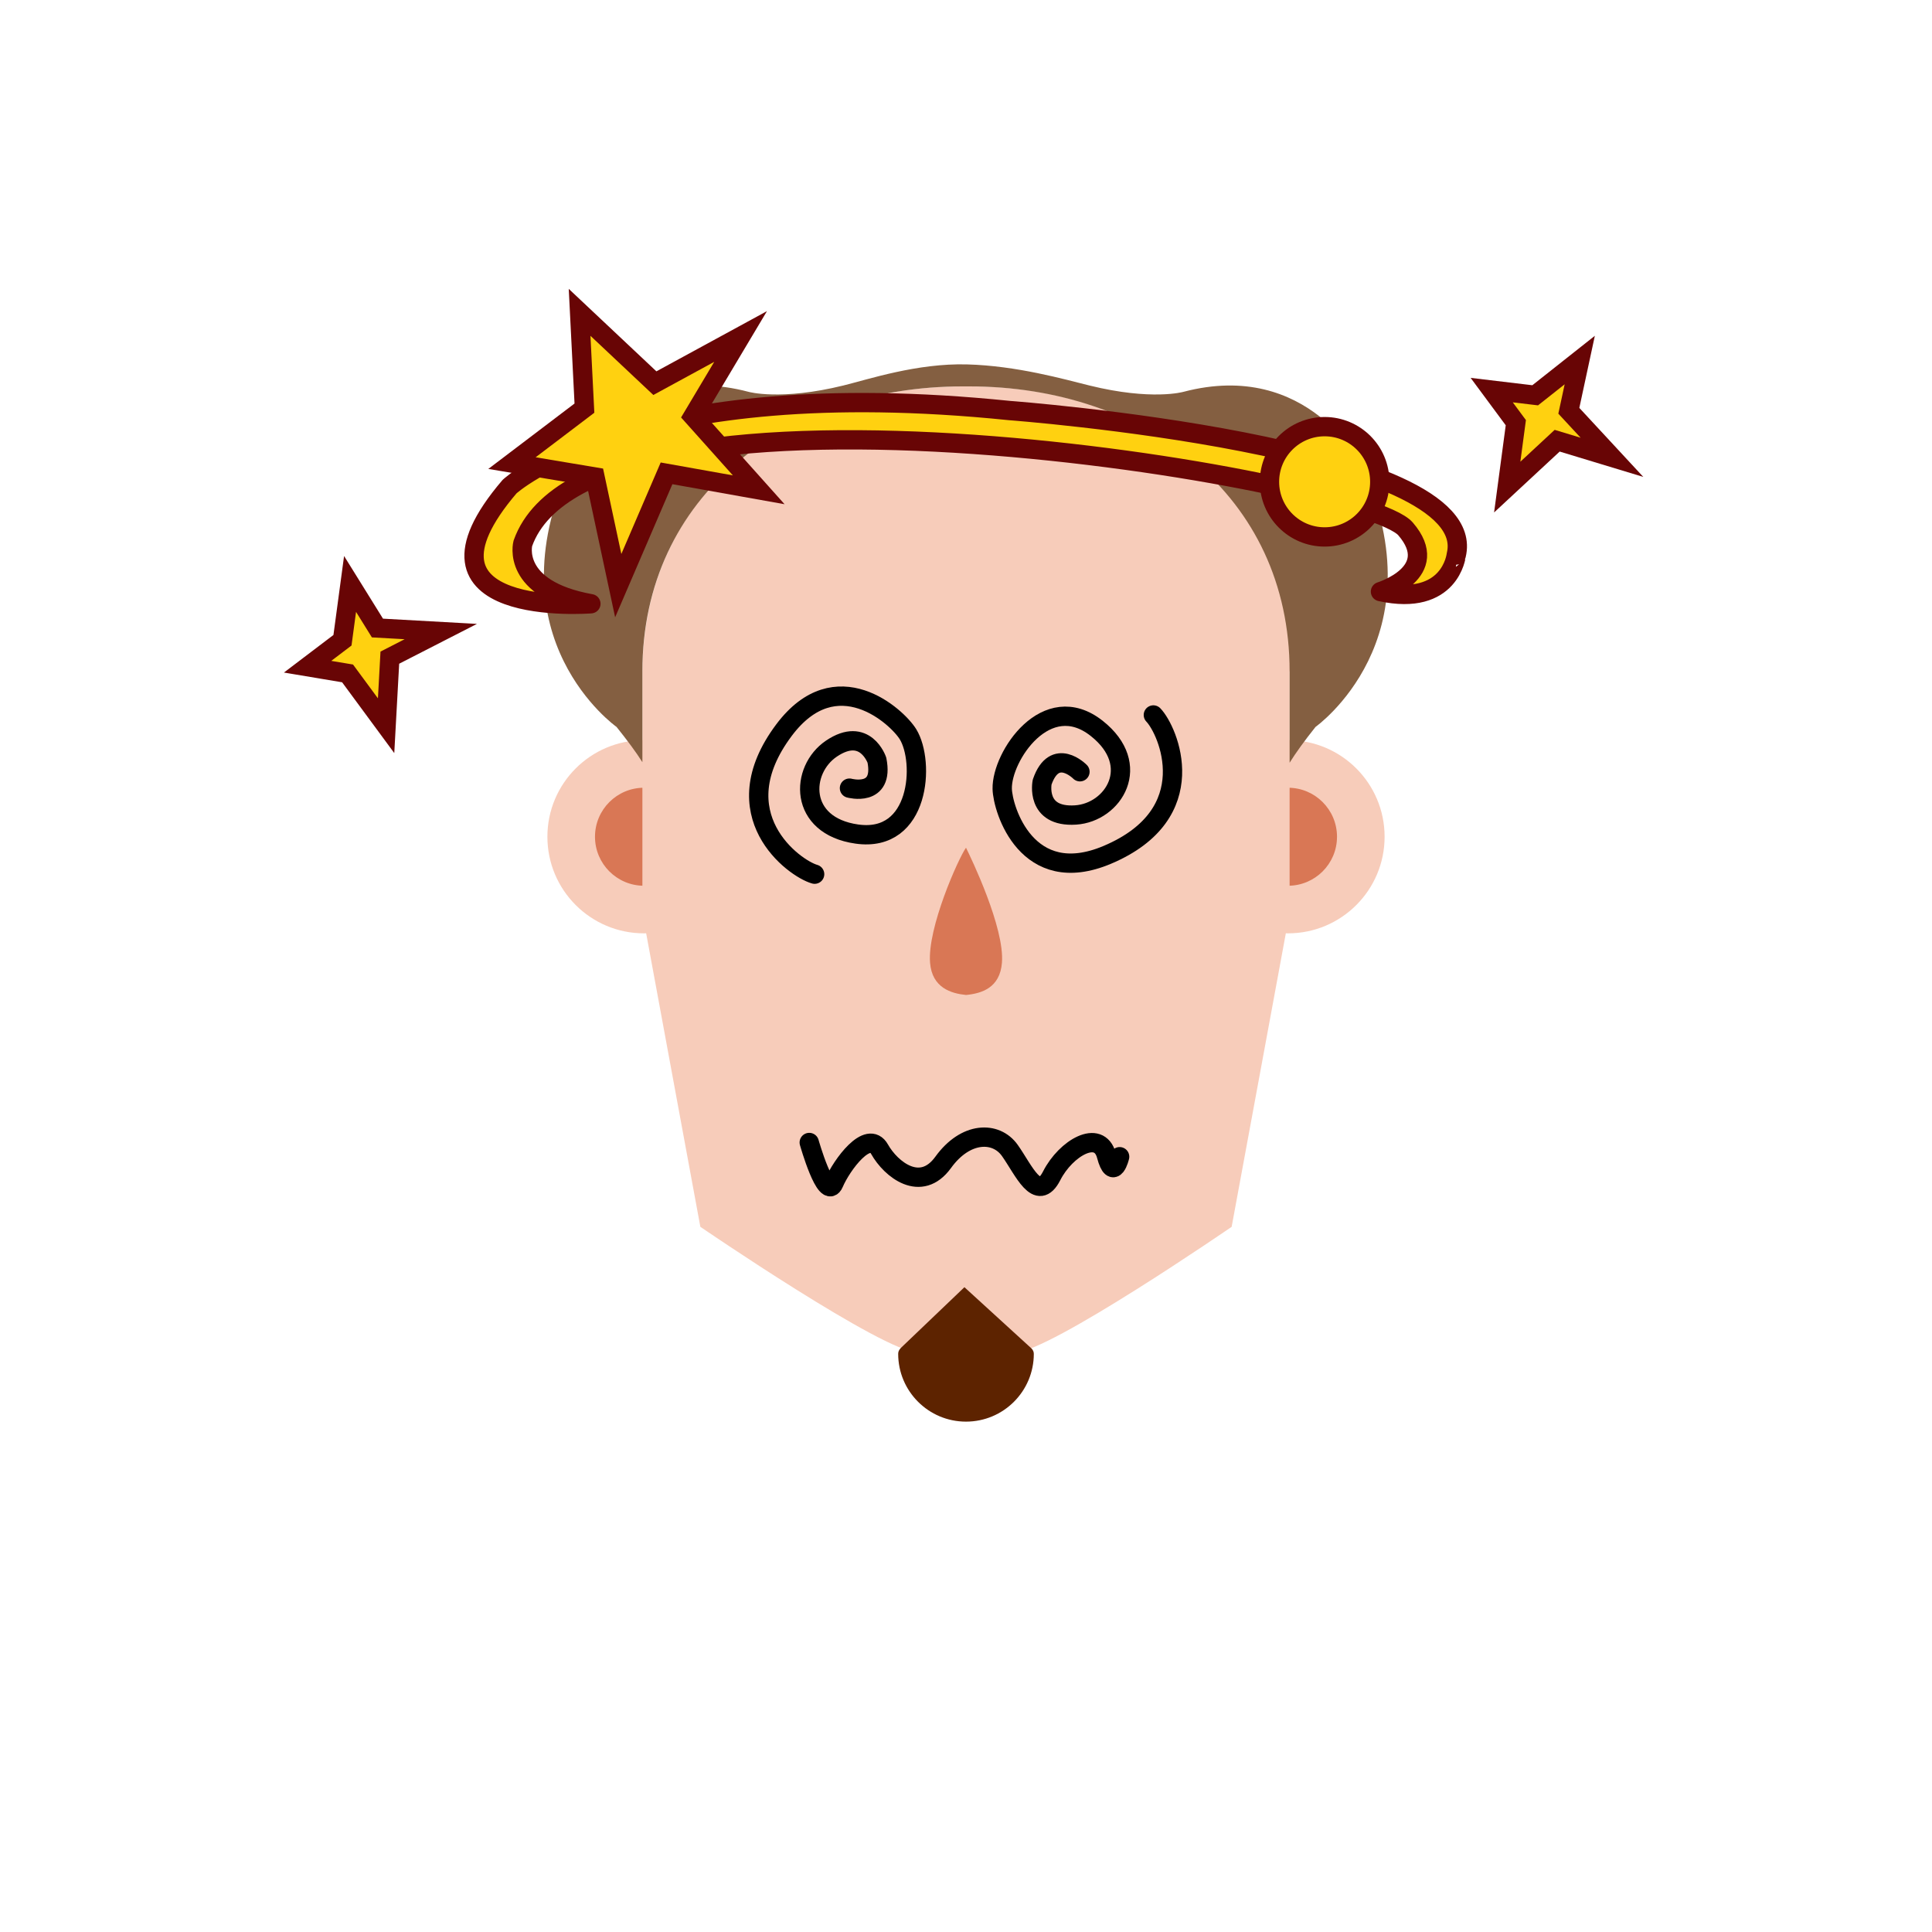 <?xml version="1.0" encoding="iso-8859-1"?><svg id="MegFaceHypnotized" version="1.1" xmlns="http://www.w3.org/2000/svg" xmlns:xlink="http://www.w3.org/1999/xlink" xml:space="preserve" x="0px" y="0px" viewbox="0 0 400 400" width="400" height="400" ><g id="Face"><g  /><g  /><circle  cx="133.333" cy="173.238" r="20" class="SkinColor" fill="#F7CCBA"  /><circle  cx="266.667" cy="173.238" r="20" class="SkinColor" fill="#F7CCBA"  /><circle  fill="#D97755" cx="266.667" cy="173.238" r="10.146" /><circle  fill="#D97755" cx="133.333" cy="173.238" r="10.146" /><path  d="M267,189v-50h0.18c-0.184-37-29.986-59-66.325-59h-1.521c-36.338,0-66.141,22-66.325,59H133v50l12,64.999    c0,0,37.999,26.001,45,26.001h20.189c7.001,0,44.811-26,44.811-26L267,189z" class="SkinColor" fill="#F7CCBA"  /></g><g id="Beard"><path  d="M214.04,280l-0.072-0.123c-0.072-0.263-0.21-0.492-0.407-0.692L199.674,266.5l-13.234,12.645    c-0.2,0.225-0.347,0.471-0.419,0.746L185.96,280h0.045c-0.018,0-0.045,0.19-0.045,0.294c0,7.754,6.286,14.04,14.04,14.04    s14.04-6.286,14.04-14.04c0-0.107-0.033-0.294-0.051-0.294H214.04z" class="BeardColor" fill="#5D2300"  /></g><g id="Nose"><path  fill="#D97755" d="M200,175.508c-1.524,2.12-8.023,16.568-7.442,23.818c0.418,5.214,4.393,6.361,7.442,6.674    c3.239-0.313,7.024-1.459,7.442-6.674C208.022,192.076,201.046,177.628,200,175.508z" /></g><g id="Hair"><path  fill="#845F41" d="M281.925,96.463c0,0-10.925-22.188-36.925-15.333v-0.001c0,0-6.501,1.873-19.448-1.317    c-5.177-1.275-15.013-4.092-25.351-4.366c-10.338-0.274-20.388,3.09-25.586,4.366C161.622,83.003,155,81.129,155,81.129v0.001    c-26-6.855-36.981,15.333-36.981,15.333c-16.356,35.722,9.628,54.036,9.628,54.036c2.274,2.845,4.066,5.255,5.353,7.301V139    c0-36.451,29.883-59,66.333-59H200h0.667C237.117,80,267,102.55,267,139v18.915c1.291-2.07,3.06-4.517,5.368-7.416    C272.368,150.499,298.223,132.185,281.925,96.463z" /></g><g id="Top"><path  fill="none" stroke="#000000" stroke-width="4" stroke-linecap="round" stroke-linejoin="round" stroke-miterlimit="10" d="M175.873,163.176c0,0,7.212,1.967,5.682-5.791c0,0-2.404-7.102-9.398-2.404c-6.542,4.395-6.921,15.978,5.245,17.702   c13.113,1.858,14.096-14.929,10.6-20.652c-2.222-3.637-14.861-15.298-25.678-0.874c-13.147,17.53,2.076,28.629,6.337,29.831" /><path  fill="none" stroke="#000000" stroke-width="4" stroke-linecap="round" stroke-linejoin="round" stroke-miterlimit="10" d="M223.592,159.783c0,0-5.24-5.331-7.826,2.141c0,0-1.5,7.347,6.908,6.81c7.865-0.502,14.027-10.318,4.384-17.935   c-10.393-8.21-19.697,5.798-19.559,12.503c0.088,4.261,5.133,20.7,21.744,13.688c20.187-8.523,12.626-25.779,9.549-28.963" /><path  fill="none" stroke="#000000" stroke-width="4" stroke-linecap="round" stroke-miterlimit="10" d="M167.546,236.541   c0,0,3.471,12.247,5.093,8.431c1.622-3.816,7.105-11.232,9.465-7.034c2.36,4.198,8.542,9.123,13.176,2.709   c4.634-6.415,10.922-6.514,13.798-2.457c2.876,4.057,5.726,10.995,8.664,5.237c2.939-5.758,9.85-9.737,11.329-4.205   c1.478,5.532,2.737,0.263,2.737,0.263" /><path  fill="#FFD110" stroke="#680505" stroke-width="4" stroke-linecap="round" stroke-linejoin="round" d="M285.813,122.487    c0,0,12.938-3.987,5.188-12.987c-8.964-10.41-168.5-37.25-182.75,3c0,0-2.583,9.5,14.083,12.5c0,0-40.333,3.25-16.833-24.25    c0,0,25.5-23.75,103.5-15.75c0,0,98,7.316,92.5,29.908C301.5,114.908,300.338,125.653,285.813,122.487z" /><polygon  fill="#FFD110" stroke="#680505" stroke-width="4" points="120,64.667 121,84.5 106,95.881 123.188,98.758 128,121.25     138,98 157.084,101.407 143.479,86.192 153.333,69.667 135.583,79.331" /><polygon  fill="#FFD110" stroke="#680505" stroke-width="4" points="72.476,120.899 70.907,132.556 63.685,138.036 71.96,139.421     79.939,150.25 80.711,136.16 91.262,130.756 78.145,130.026" /><polygon  fill="#FFD110" stroke="#680505" stroke-width="4" points="327.07,74.545 317.845,81.842 308.843,80.769 313.835,87.512     312.055,100.845 322.396,91.244 333.74,94.684 324.81,85.049" /><circle  fill="#FFD110" stroke="#680505" stroke-width="4" stroke-linecap="round" stroke-linejoin="round" cx="274.25" cy="99.75" r="11.417" /></g></svg>
